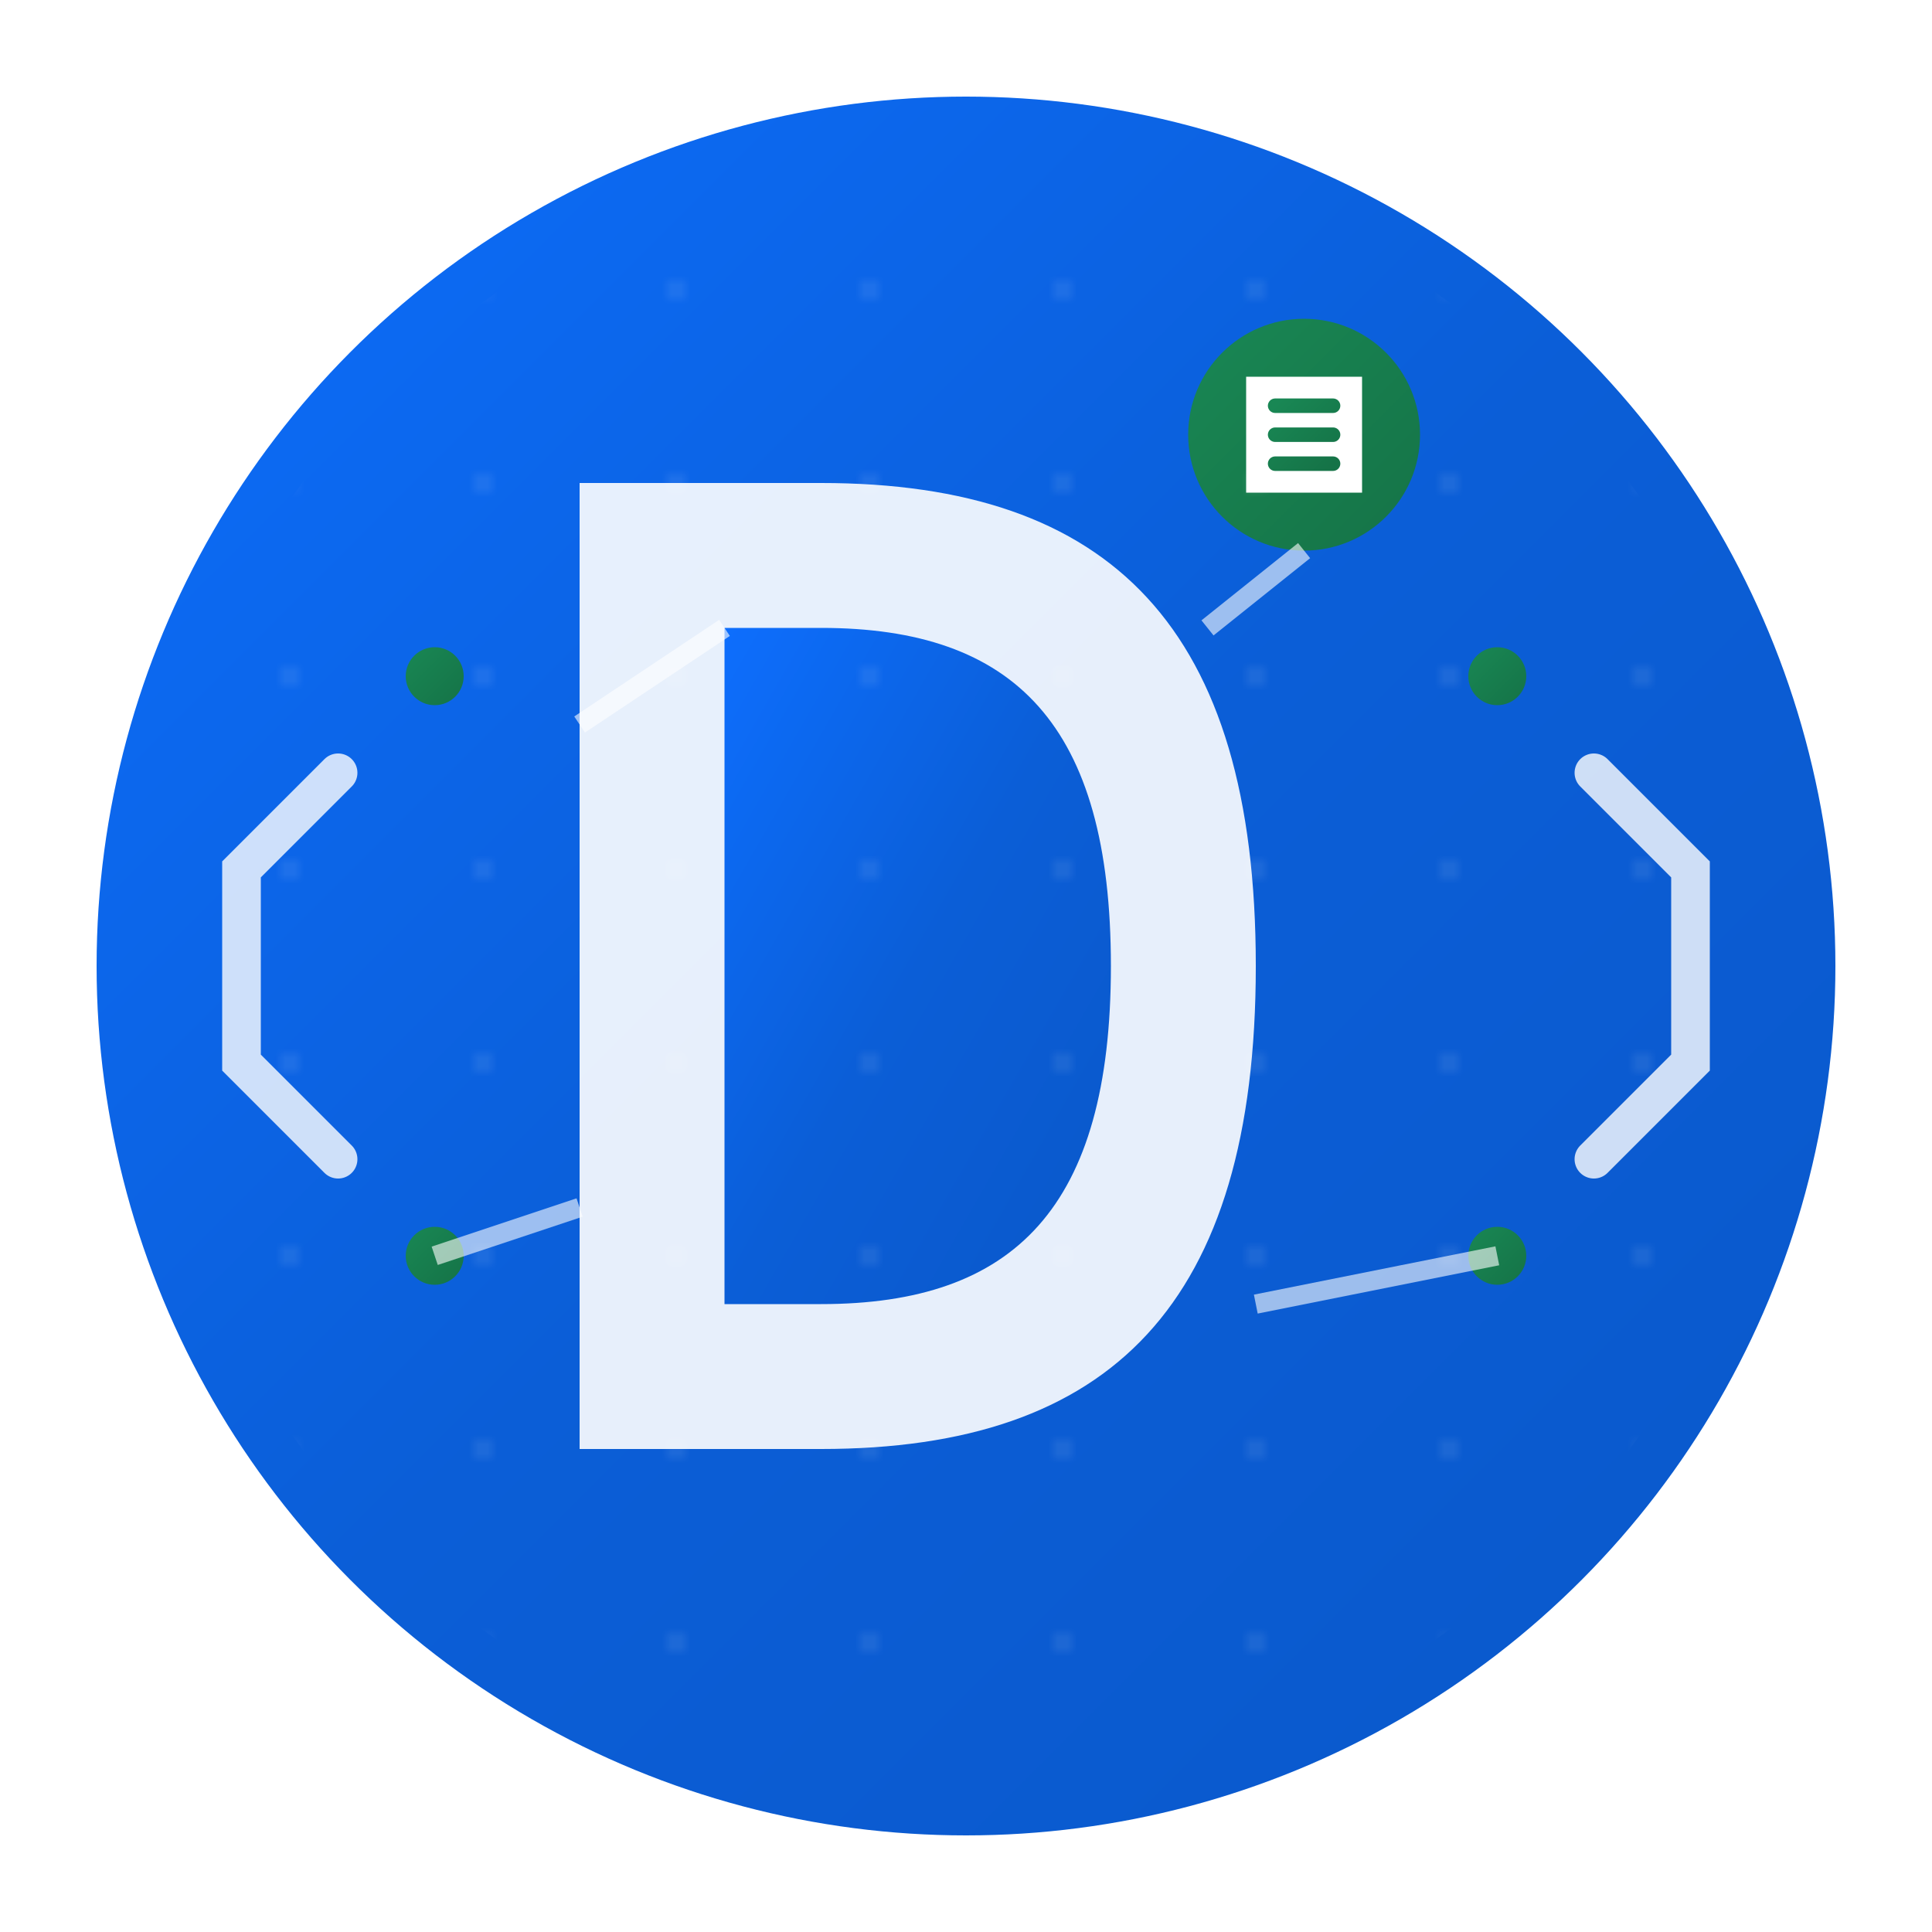 <!-- File: DjangoVerseHub/static/images/logo.svg -->

<svg xmlns="http://www.w3.org/2000/svg" viewBox="0 0 200 200" width="200" height="200">
  <defs>
    <linearGradient id="logoGradient" x1="0%" y1="0%" x2="100%" y2="100%">
      <stop offset="0%" style="stop-color:#0d6efd;stop-opacity:1" />
      <stop offset="50%" style="stop-color:#0b5ed7;stop-opacity:1" />
      <stop offset="100%" style="stop-color:#0a58ca;stop-opacity:1" />
    </linearGradient>
    <linearGradient id="accentGradient" x1="0%" y1="0%" x2="100%" y2="100%">
      <stop offset="0%" style="stop-color:#198754;stop-opacity:1" />
      <stop offset="100%" style="stop-color:#157347;stop-opacity:1" />
    </linearGradient>
    <filter id="shadow" x="-50%" y="-50%" width="200%" height="200%">
      <feDropShadow dx="2" dy="2" stdDeviation="3" flood-opacity="0.3"/>
    </filter>
  </defs>
  
  <!-- Background Circle -->
  <circle cx="100" cy="100" r="90" fill="url(#logoGradient)" filter="url(#shadow)"/>
  
  <!-- Django "D" Shape -->
  <path d="M60 50 L60 150 L85 150 C115 150 130 135 130 100 C130 65 115 50 85 50 Z" 
        fill="white" opacity="0.9"/>
  <path d="M75 65 L85 65 C105 65 115 75 115 100 C115 125 105 135 85 135 L75 135 Z" 
        fill="url(#logoGradient)"/>
  
  <!-- Code Brackets -->
  <path d="M35 80 L25 90 L25 110 L35 120" 
        stroke="white" stroke-width="4" stroke-linecap="round" fill="none" opacity="0.8"/>
  <path d="M165 80 L175 90 L175 110 L165 120" 
        stroke="white" stroke-width="4" stroke-linecap="round" fill="none" opacity="0.8"/>
  
  <!-- Connecting Dots -->
  <circle cx="45" cy="70" r="3" fill="url(#accentGradient)"/>
  <circle cx="155" cy="70" r="3" fill="url(#accentGradient)"/>
  <circle cx="45" cy="130" r="3" fill="url(#accentGradient)"/>
  <circle cx="155" cy="130" r="3" fill="url(#accentGradient)"/>
  
  <!-- Version Hub Symbol -->
  <g transform="translate(135, 45)">
    <circle cx="0" cy="0" r="12" fill="url(#accentGradient)"/>
    <path d="M-6 -6 L6 -6 L6 6 L-6 6 Z" fill="white" stroke="none"/>
    <path d="M-3 -3 L3 -3 M-3 0 L3 0 M-3 3 L3 3" 
          stroke="url(#accentGradient)" stroke-width="1.5" stroke-linecap="round"/>
  </g>
  
  <!-- Network Connections -->
  <g opacity="0.6">
    <line x1="60" y1="75" x2="75" y2="65" stroke="white" stroke-width="2"/>
    <line x1="125" y1="65" x2="135" y2="57" stroke="white" stroke-width="2"/>
    <line x1="60" y1="125" x2="45" y2="130" stroke="white" stroke-width="2"/>
    <line x1="130" y1="135" x2="155" y2="130" stroke="white" stroke-width="2"/>
  </g>
  
  <!-- Subtle Pattern Overlay -->
  <defs>
    <pattern id="dots" x="0" y="0" width="20" height="20" patternUnits="userSpaceOnUse">
      <circle cx="10" cy="10" r="1" fill="white" opacity="0.1"/>
    </pattern>
  </defs>
  <circle cx="100" cy="100" r="85" fill="url(#dots)" mask="url(#circleMask)"/>
  
  <defs>
    <mask id="circleMask">
      <circle cx="100" cy="100" r="85" fill="white"/>
    </mask>
  </defs>
</svg>